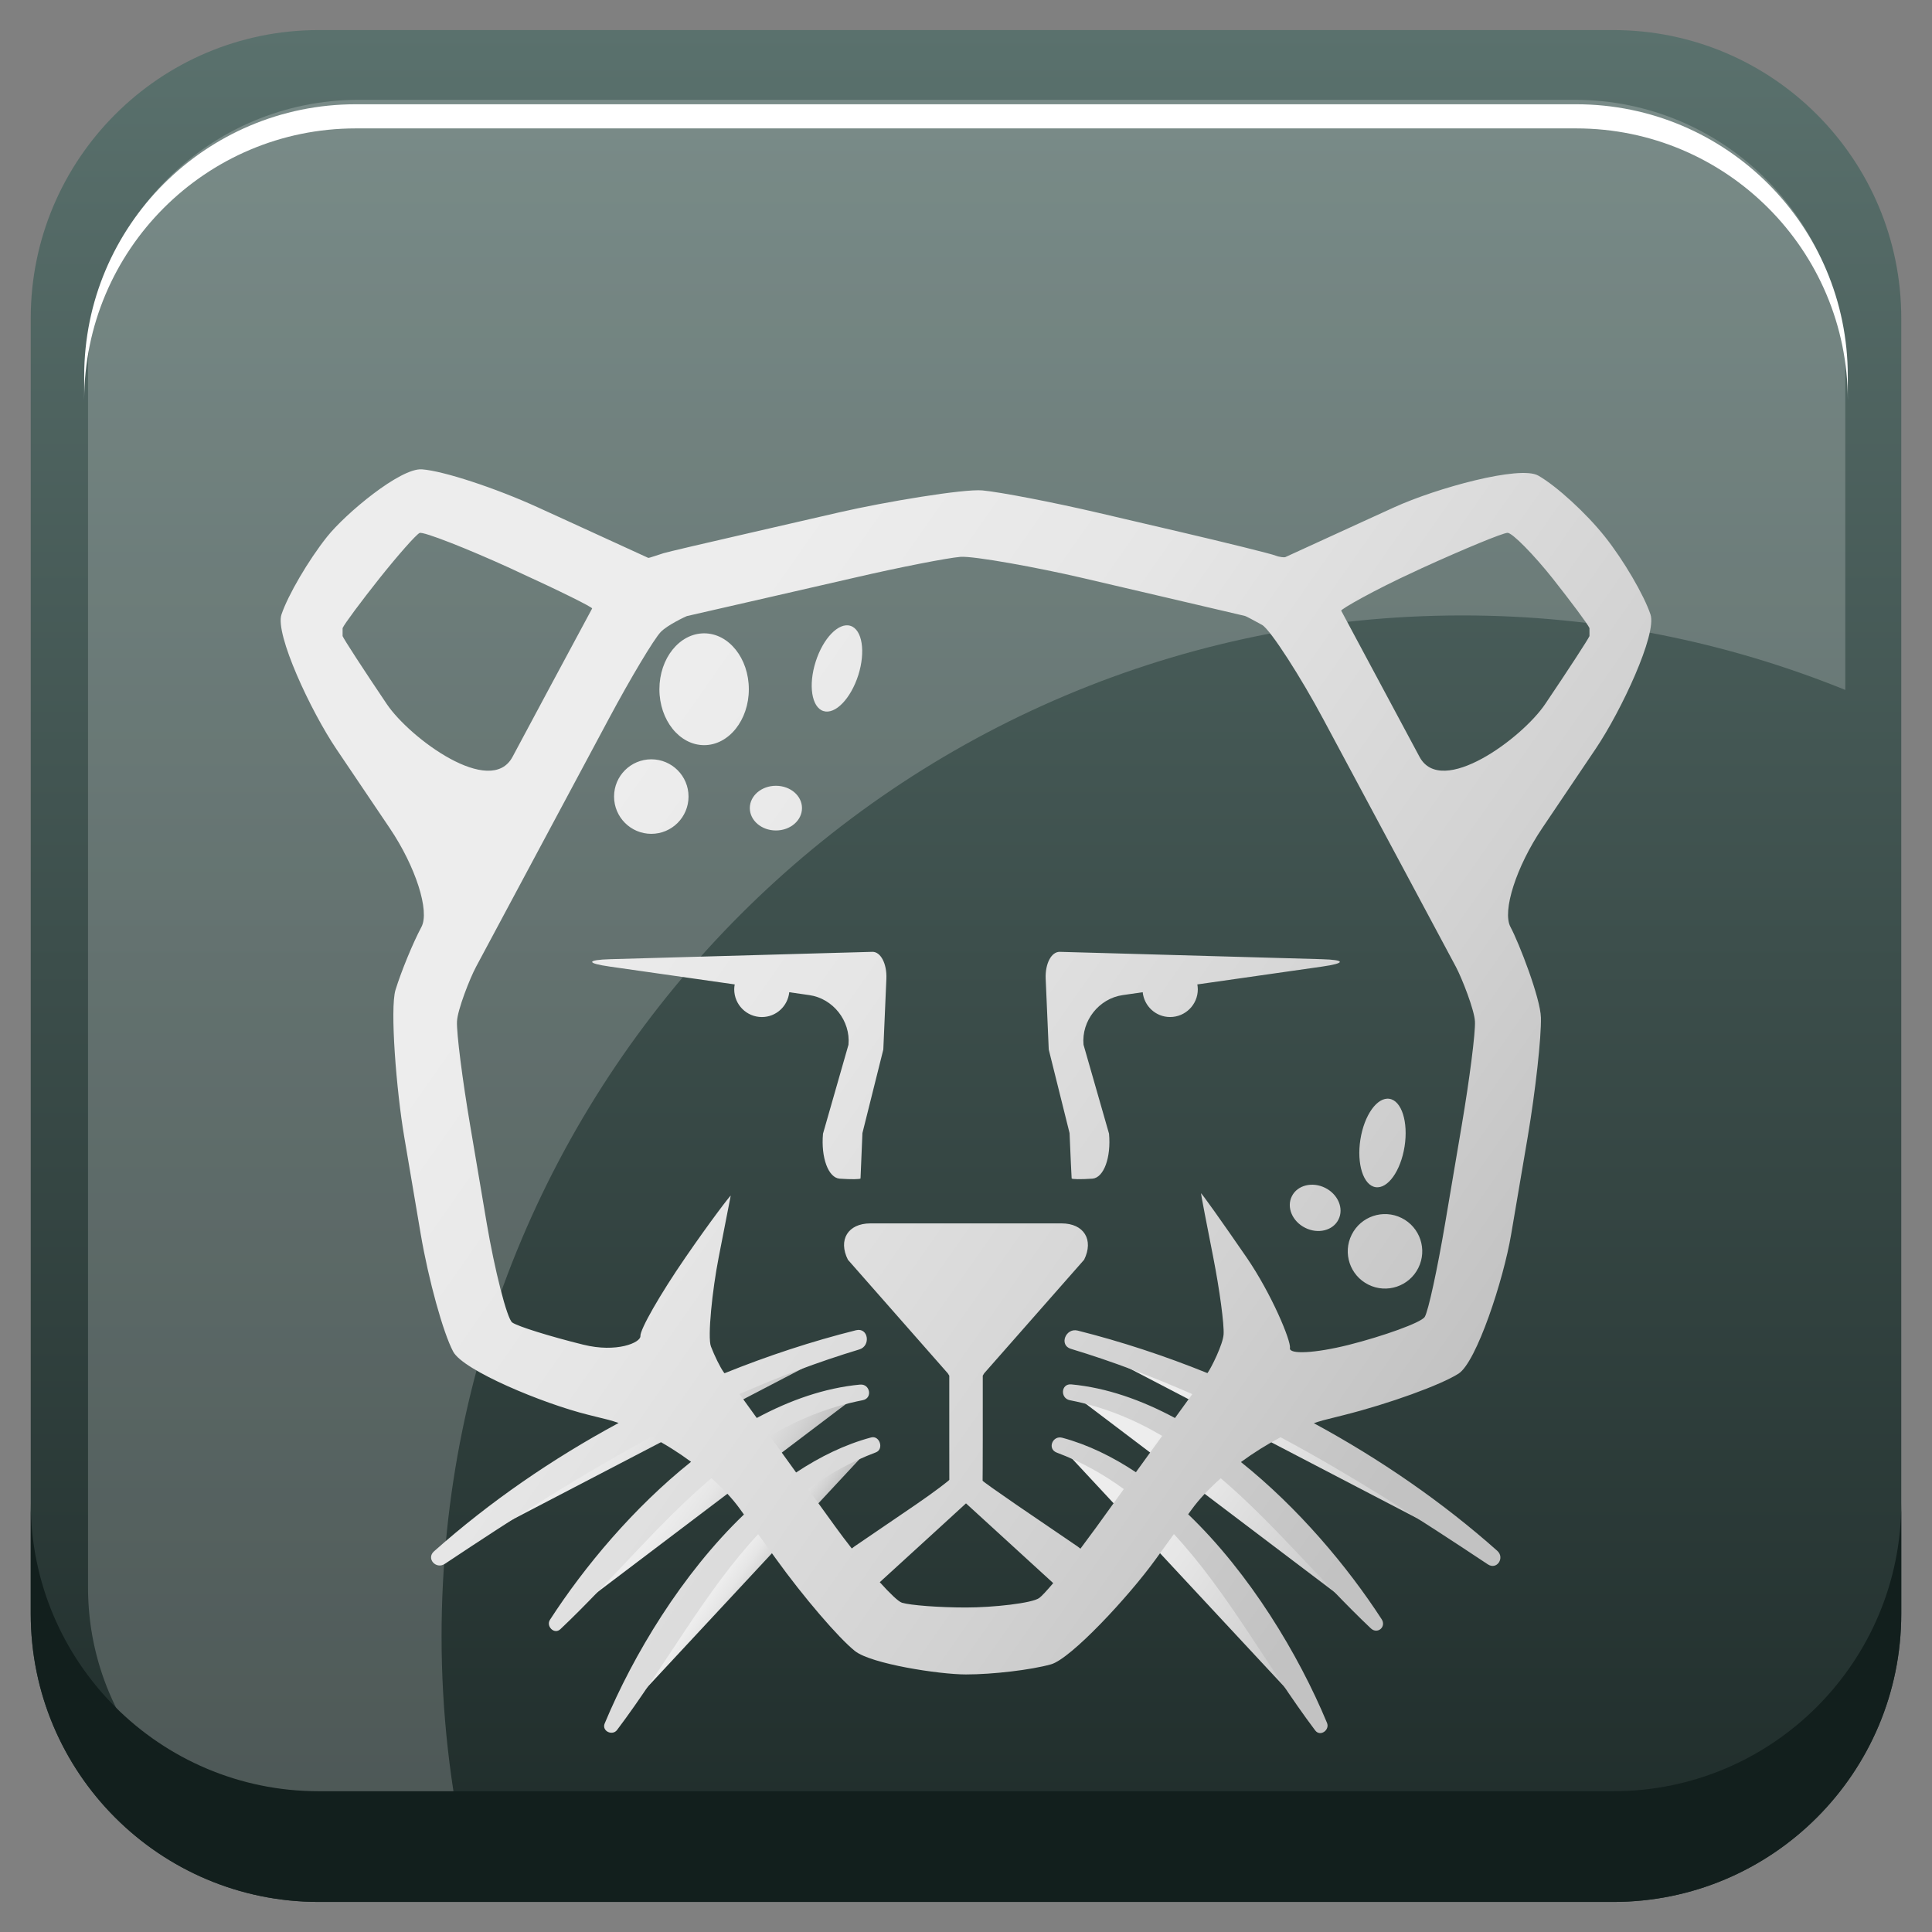 <?xml version="1.0" encoding="utf-8"?>
<!-- Generator: Adobe Illustrator 13.0.0, SVG Export Plug-In . SVG Version: 6.00 Build 14948)  -->
<!DOCTYPE svg PUBLIC "-//W3C//DTD SVG 1.1//EN" "http://www.w3.org/Graphics/SVG/1.1/DTD/svg11.dtd">
<svg version="1.1" id="Layer_1" xmlns="http://www.w3.org/2000/svg" xmlns:xlink="http://www.w3.org/1999/xlink" x="0px" y="0px"
	 width="128px" height="128px" viewBox="0 0 128 128" enable-background="new 0 0 128 128" xml:space="preserve">
<rect x="0" y="0" width="128" height="128" fill="#808080" stroke="none"/>
<g>
	
		<linearGradient id="SVGID_1_" gradientUnits="userSpaceOnUse" x1="-306.034" y1="-415.771" x2="-306.034" y2="-539.787" gradientTransform="matrix(1 0 0 -1 370.034 -413.778)">
		<stop  offset="0" style="stop-color:#5A716D"/>
		<stop  offset="1" style="stop-color:#1E2B29"/>
	</linearGradient>
	<path fill="url(#SVGID_1_)" d="M125.964,21.09v85.82c0,10.547-8.545,19.098-19.084,19.098H21.12
		c-10.539,0-19.084-8.551-19.084-19.098V21.09c0-10.548,8.545-19.098,19.084-19.098h85.76
		C117.419,1.992,125.964,10.542,125.964,21.09L125.964,21.09z"/>
	<path opacity="0.2" fill="#FFFFFF" d="M29.255,108.412c0-37.355,30.283-67.638,67.638-67.638c8.972,0,17.529,1.763,25.363,4.936
		V24.555c0-9.909-8.027-17.941-17.928-17.941H23.761c-9.901,0-17.929,8.032-17.929,17.941v80.624
		c0,9.908,8.027,17.941,17.929,17.941h7.117C29.826,118.383,29.255,113.466,29.255,108.412z"/>
	<g>
		
			<linearGradient id="SVGID_2_" gradientUnits="userSpaceOnUse" x1="-321.159" y1="-513.892" x2="-332.973" y2="-505.62" gradientTransform="matrix(1 0 0 -1 370.034 -413.778)">
			<stop  offset="0.082" style="stop-color:#C2C2C2"/>
			<stop  offset="0.264" style="stop-color:#D2D2D2"/>
			<stop  offset="0.559" style="stop-color:#E6E6E6"/>
			<stop  offset="0.758" style="stop-color:#EDEDED"/>
		</linearGradient>
		<path fill="url(#SVGID_2_)" d="M56.826,88.759c-10.475,2.769-19.193,7.78-27.715,14.436"/>
		
			<linearGradient id="SVGID_3_" gradientUnits="userSpaceOnUse" x1="-319.896" y1="-515.922" x2="-326.28" y2="-511.452" gradientTransform="matrix(1 0 0 -1 370.034 -413.778)">
			<stop  offset="0.082" style="stop-color:#C2C2C2"/>
			<stop  offset="0.264" style="stop-color:#D2D2D2"/>
			<stop  offset="0.559" style="stop-color:#E6E6E6"/>
			<stop  offset="0.758" style="stop-color:#EDEDED"/>
		</linearGradient>
		<path fill="url(#SVGID_3_)" d="M57.071,92.245c-7.705,0.754-15.478,9.566-20.248,15.33"/>
		
			<linearGradient id="SVGID_4_" gradientUnits="userSpaceOnUse" x1="-319.443" y1="-519.827" x2="-322.72" y2="-517.532" gradientTransform="matrix(1 0 0 -1 370.034 -413.778)">
			<stop  offset="0.082" style="stop-color:#C2C2C2"/>
			<stop  offset="0.264" style="stop-color:#D2D2D2"/>
			<stop  offset="0.559" style="stop-color:#E6E6E6"/>
			<stop  offset="0.758" style="stop-color:#EDEDED"/>
		</linearGradient>
		<path fill="url(#SVGID_4_)" d="M57.806,95.746c-7.46,2.073-13.594,12.096-17.302,18.594"/>
		
			<linearGradient id="SVGID_5_" gradientUnits="userSpaceOnUse" x1="-272.269" y1="-518.577" x2="-297.648" y2="-500.807" gradientTransform="matrix(1 0 0 -1 370.034 -413.778)">
			<stop  offset="0.082" style="stop-color:#C2C2C2"/>
			<stop  offset="0.264" style="stop-color:#D2D2D2"/>
			<stop  offset="0.559" style="stop-color:#E6E6E6"/>
			<stop  offset="0.758" style="stop-color:#EDEDED"/>
		</linearGradient>
		<path fill="url(#SVGID_5_)" d="M71.176,88.759c10.473,2.769,19.191,7.78,27.712,14.436"/>
		
			<linearGradient id="SVGID_6_" gradientUnits="userSpaceOnUse" x1="-278.04" y1="-520.19" x2="-298.83" y2="-505.633" gradientTransform="matrix(1 0 0 -1 370.034 -413.778)">
			<stop  offset="0.082" style="stop-color:#C2C2C2"/>
			<stop  offset="0.264" style="stop-color:#D2D2D2"/>
			<stop  offset="0.559" style="stop-color:#E6E6E6"/>
			<stop  offset="0.758" style="stop-color:#EDEDED"/>
		</linearGradient>
		<path fill="url(#SVGID_6_)" d="M70.931,92.245c7.7,0.754,15.478,9.566,20.248,15.33"/>
		
			<linearGradient id="SVGID_7_" gradientUnits="userSpaceOnUse" x1="-280.802" y1="-525.638" x2="-301.147" y2="-511.393" gradientTransform="matrix(1 0 0 -1 370.034 -413.778)">
			<stop  offset="0.082" style="stop-color:#C2C2C2"/>
			<stop  offset="0.264" style="stop-color:#D2D2D2"/>
			<stop  offset="0.559" style="stop-color:#E6E6E6"/>
			<stop  offset="0.758" style="stop-color:#EDEDED"/>
		</linearGradient>
		<path fill="url(#SVGID_7_)" d="M70.196,95.746c7.455,2.073,13.596,12.096,17.3,18.594"/>
		
			<linearGradient id="SVGID_8_" gradientUnits="userSpaceOnUse" x1="-265.724" y1="-510.15" x2="-349.775" y2="-451.297" gradientTransform="matrix(1 0 0 -1 370.034 -413.778)">
			<stop  offset="0.082" style="stop-color:#C2C2C2"/>
			<stop  offset="0.264" style="stop-color:#D2D2D2"/>
			<stop  offset="0.559" style="stop-color:#E6E6E6"/>
			<stop  offset="0.758" style="stop-color:#EDEDED"/>
		</linearGradient>
		<path fill="url(#SVGID_8_)" d="M87.567,63.549L74.113,63.17c-1.589-0.041-3.346-0.093-3.896-0.108
			c-0.561-0.016-0.98,0.786-0.938,1.779c0.04,0.99,0.135,3.104,0.203,4.692l1.379,5.537c0.068,1.587,0.129,2.937,0.138,3.001
			c0,0.063,0.618,0.07,1.373,0.019c0.757-0.057,1.248-1.399,1.104-2.981l-1.69-5.895c-0.145-1.582,1.025-3.062,2.596-3.286
			l1.325-0.191c0.096,0.923,0.868,1.644,1.814,1.644c1.013,0,1.837-0.822,1.837-1.837c0-0.11-0.013-0.219-0.031-0.324l8.268-1.181
			C89.167,63.815,89.158,63.593,87.567,63.549z M57.792,63.062c-0.558,0.017-2.315,0.068-3.903,0.108l-13.454,0.379
			c-1.591,0.046-1.606,0.268-0.028,0.491l8.27,1.18c-0.02,0.108-0.033,0.215-0.033,0.324c0,1.016,0.821,1.838,1.832,1.838
			c0.948,0,1.717-0.722,1.814-1.644l1.329,0.19c1.571,0.224,2.739,1.705,2.595,3.287l-1.688,5.895
			c-0.143,1.583,0.352,2.925,1.104,2.98c0.756,0.053,1.374,0.046,1.382-0.018c0-0.064,0.062-1.415,0.126-3.002l1.384-5.537
			c0.071-1.587,0.158-3.702,0.203-4.692C58.766,63.848,58.346,63.045,57.792,63.062z M109.35,40.711
			c-0.431-1.289-1.789-3.606-3.012-5.143c-1.223-1.546-3.214-3.371-4.426-4.059c-1.209-0.693-6.744,0.824-9.547,2.103l-2.044,0.933
			c-2.8,1.279-5.124,2.347-5.171,2.368c-0.049,0.024-0.379,0-0.634-0.101c-0.254-0.112-3.37-0.88-6.371-1.581l-5.372-1.254
			c-2.995-0.7-6.455-1.367-7.68-1.486c-1.231-0.115-6.473,0.762-9.473,1.45l-5.75,1.322c-3,0.687-5.666,1.31-5.918,1.39
			c-0.254,0.074-0.964,0.332-1.006,0.307c-0.049-0.024-2.469-1.136-5.271-2.414l-2.043-0.933c-2.8-1.279-6.253-2.414-7.676-2.518
			c-1.427-0.106-5.067,2.929-6.294,4.475c-1.223,1.537-2.581,3.854-3.014,5.143c-0.438,1.289,1.922,6.371,3.643,8.921l3.527,5.229
			c1.721,2.55,2.666,5.5,2.102,6.552c-0.564,1.056-1.334,2.933-1.717,4.169c-0.377,1.24,0.06,6.675,0.575,9.714l1.098,6.48
			c0.519,3.035,1.486,6.533,2.15,7.773c0.667,1.247,5.946,3.439,8.935,4.18l1.339,0.333c0.221,0.053,0.454,0.136,0.685,0.212
			c-4.414,2.383-8.562,5.241-12.23,8.504c-0.537,0.48,0.135,1.213,0.709,0.834c4.611-3.067,9.054-5.926,13.693-8.411
			c0.9,0.467,1.789,1.025,2.627,1.644c-3.798,3.033-7.065,6.941-9.345,10.465c-0.281,0.431,0.286,1.006,0.688,0.625
			c3.405-3.217,6.453-6.984,10.005-10.004c0.737,0.656,1.388,1.342,1.875,2.018l0.28,0.389c-4.103,3.934-7.33,9.295-9.225,13.844
			c-0.21,0.506,0.514,0.843,0.822,0.429c3.19-4.229,5.771-9.116,9.345-12.97l1.192,1.648c1.799,2.502,4.145,5.239,5.219,6.092
			c1.064,0.853,5.582,1.553,7.358,1.553c1.78,0,4.313-0.3,5.633-0.669c1.315-0.368,5.144-4.478,6.947-6.978l1.196-1.653
			c3.584,3.861,6.172,8.776,9.362,13.01c0.333,0.442,0.981-0.031,0.781-0.503c-1.882-4.527-5.105-9.892-9.197-13.819l0.234-0.321
			c0.5-0.69,1.172-1.393,1.927-2.064c3.529,3.007,6.567,6.753,9.938,9.943c0.444,0.421,1.046-0.1,0.718-0.606
			c-2.266-3.493-5.533-7.384-9.321-10.411c0.839-0.615,1.732-1.174,2.627-1.644c4.661,2.496,9.123,5.361,13.729,8.421
			c0.604,0.4,1.141-0.437,0.627-0.896c-3.632-3.229-7.764-6.079-12.154-8.456c0.204-0.063,0.41-0.141,0.609-0.19l1.394-0.351
			c2.988-0.751,6.399-1.987,7.587-2.744c1.185-0.764,2.973-6.195,3.483-9.229l1.101-6.478c0.512-3.04,0.904-6.584,0.871-7.881
			c-0.033-1.292-1.451-4.949-2.017-6.003c-0.562-1.051,0.386-4.002,2.105-6.552l3.524-5.229
			C107.428,47.082,109.785,42,109.35,40.711z M25.624,46.644c-1.532-2.271-2.847-4.297-2.926-4.502c0,0,0,0,0-0.238
			c0-0.292,0-0.292,0-0.292c0.117-0.271,1.216-1.75,2.438-3.29c1.227-1.539,2.423-2.896,2.662-3.011
			c0.24-0.115,3.196,1.052,5.994,2.329l0.438,0.205c2.799,1.279,5.05,2.392,5,2.47c-0.049,0.081-1.355,2.51-2.811,5.229
			l-2.463,4.601C32.502,52.858,27.156,48.915,25.624,46.644z M68.856,105.868c-0.465,0.351-3.073,0.633-4.856,0.633
			c-1.775,0-3.689-0.146-4.244-0.317c-0.238-0.077-0.789-0.606-1.469-1.359l3.726-3.403c1.094-1.001,1.987-1.82,1.987-1.82
			s0.894,0.819,1.989,1.818l3.789,3.465C69.354,105.385,69.024,105.743,68.856,105.868z M96.844,74.554l-1.098,6.482
			c-0.514,3.035-1.118,5.832-1.352,6.209c-0.223,0.383-2.818,1.297-5.042,1.858c-2.23,0.557-3.974,0.647-3.89,0.204
			c0.084-0.447-1.207-3.571-2.869-5.994c-1.666-2.42-3.027-4.334-3.023-4.25c0.002,0.086,0.381,2.074,0.809,4.229
			c0.424,2.157,0.732,4.454,0.687,5.118c-0.045,0.657-0.8,2.18-1.044,2.524c-0.007,0.01-0.018,0.027-0.026,0.038
			c-2.827-1.143-5.71-2.092-8.599-2.818c-0.793-0.197-1.254,0.965-0.449,1.21c2.813,0.851,5.473,1.869,8.044,3
			c-0.347,0.476-0.739,1.019-1.147,1.583c-2.213-1.189-4.521-2.007-6.869-2.228c-0.687-0.062-0.748,0.917-0.098,1.049
			c2.264,0.439,4.273,1.276,6.118,2.363c-0.501,0.689-1.099,1.522-1.739,2.408c-1.546-1.026-3.177-1.827-4.882-2.285
			c-0.643-0.17-1.007,0.742-0.361,0.985c1.654,0.619,3.112,1.448,4.441,2.416c-0.634,0.879-1.269,1.758-1.829,2.537
			c-0.352,0.482-0.699,0.953-1.044,1.411c-0.065-0.052-0.126-0.102-0.19-0.146l-4.075-2.778c-1.222-0.839-2.222-1.546-2.217-1.581
			c0.002-0.031,0.011-1.33,0.011-2.816v-4.143c0.029-0.055,0.064-0.094,0.094-0.154l6.621-7.524
			c0.654-1.323-0.013-2.408-1.492-2.408h-12.67c-1.481,0-2.152,1.088-1.488,2.408l6.617,7.524c0.032,0.059,0.066,0.103,0.099,0.159
			v4.138c0,1.486,0.003,2.729,0.003,2.76c0.004,0.032-0.986,0.801-2.213,1.638l-4.075,2.778c-0.061,0.042-0.117,0.092-0.174,0.134
			c-0.378-0.48-0.747-0.972-1.091-1.446c-0.549-0.762-1.17-1.621-1.794-2.482c1.335-0.98,2.813-1.813,4.479-2.44
			c0.554-0.208,0.256-1.143-0.315-0.989c-1.734,0.465-3.394,1.278-4.967,2.321c-0.638-0.884-1.24-1.719-1.741-2.414
			c1.85-1.091,3.871-1.927,6.156-2.376c0.672-0.131,0.481-1.099-0.182-1.033c-2.341,0.222-4.639,1.029-6.84,2.212
			c-0.406-0.565-0.799-1.11-1.144-1.585c2.536-1.113,5.159-2.116,7.941-2.957c0.776-0.235,0.597-1.476-0.224-1.271
			c-2.933,0.734-5.851,1.695-8.711,2.85c-0.016-0.02-0.039-0.053-0.053-0.069c-0.234-0.324-0.613-1.097-0.847-1.709
			c-0.232-0.618,0.091-3.745,0.515-5.903c0.425-2.154,0.781-3.99,0.795-4.078c0.012-0.084-1.342,1.678-3.006,4.099
			c-1.668,2.422-3.006,4.763-2.975,5.196c0.027,0.43-1.568,1.123-3.791,0.569c-2.221-0.549-4.334-1.21-4.699-1.467
			c-0.355-0.253-1.177-3.54-1.692-6.575l-1.097-6.482c-0.515-3.037-0.91-6.136-0.873-6.889c0.029-0.755,0.856-2.868,1.266-3.627
			c0.402-0.756,1.927-3.601,3.38-6.315l5.401-10.089c1.451-2.715,3.008-5.313,3.453-5.774c0.445-0.464,1.671-1.034,1.73-1.052
			c0.057-0.01,2.559-0.584,5.558-1.271l5.544-1.271c3-0.695,6.161-1.312,7.023-1.382c0.865-0.069,5.133,0.708,8.132,1.409
			l5.168,1.207c3,0.7,5.497,1.287,5.557,1.301c0.052,0.011,0.561,0.278,1.122,0.589c0.56,0.312,2.609,3.529,4.059,6.245
			l5.405,10.088c1.45,2.713,2.971,5.559,3.378,6.315c0.406,0.76,1.232,2.872,1.266,3.627C97.758,68.418,97.359,71.519,96.844,74.554
			z M105.307,41.903c0,0.238,0,0.238,0,0.238c-0.083,0.205-1.4,2.231-2.933,4.502c-1.528,2.271-6.874,6.215-8.327,3.499l-2.465-4.6
			c-1.454-2.719-2.681-5.003-2.723-5.083c-0.049-0.083,2.115-1.336,4.913-2.615l0.435-0.205c2.803-1.278,5.352-2.33,5.672-2.338
			c0.316-0.007,1.765,1.48,2.986,3.019c1.217,1.541,2.323,3.02,2.441,3.291C105.307,41.611,105.307,41.611,105.307,41.903z
			 M54.553,47.109c0.783,0.248,1.812-0.82,2.31-2.374c0.495-1.558,0.264-3.025-0.517-3.271c-0.777-0.248-1.812,0.816-2.305,2.373
			C53.543,45.395,53.773,46.861,54.553,47.109z M51.406,55.021c0.956,0,1.728-0.662,1.728-1.482c0-0.819-0.771-1.479-1.728-1.479
			c-0.953,0-1.729,0.659-1.729,1.479C49.678,54.359,50.453,55.021,51.406,55.021z M92.862,80.696
			c-1.221-0.609-2.701-0.112-3.309,1.105c-0.61,1.22-0.116,2.7,1.104,3.309c1.216,0.611,2.701,0.117,3.31-1.104
			C94.578,82.785,94.082,81.304,92.862,80.696z M91.134,78.653c0.812,0.127,1.669-1.082,1.923-2.697
			c0.253-1.617-0.195-3.034-1.006-3.157c-0.809-0.126-1.67,1.083-1.922,2.7C89.876,77.112,90.325,78.527,91.134,78.653z
			 M46.653,49.368c1.63,0,2.959-1.659,2.959-3.703c0-2.047-1.328-3.705-2.959-3.705c-1.637,0-2.966,1.658-2.966,3.705
			C43.688,47.709,45.017,49.368,46.653,49.368z M87.795,78.698c-0.854-0.426-1.847-0.176-2.206,0.556
			c-0.368,0.728,0.028,1.667,0.883,2.092c0.852,0.43,1.845,0.182,2.206-0.55C89.047,80.062,88.648,79.124,87.795,78.698z
			 M43.152,55.244c1.361,0,2.465-1.107,2.465-2.47c0-1.363-1.103-2.468-2.465-2.468c-1.364,0-2.469,1.103-2.469,2.468
			C40.684,54.137,41.788,55.244,43.152,55.244z"/>
	</g>
	<g>
		<path fill="#FFFFFF" d="M104.428,6.908H23.571c-9.936,0-17.993,8.061-17.993,18.005v1.6c0-9.945,8.058-18.006,17.993-18.006
			h80.856c9.938,0,17.994,8.061,17.994,18.006v-1.6C122.422,14.969,114.365,6.908,104.428,6.908z"/>
	</g>
	<path fill="#121F1D" d="M21.12,126.008h85.76c10.539,0,19.084-8.55,19.084-19.098v-7.334c0,10.548-8.545,19.098-19.084,19.098
		H21.12c-10.539,0-19.084-8.55-19.084-19.098v7.334C2.036,117.458,10.581,126.008,21.12,126.008z"/>
</g>
</svg>
